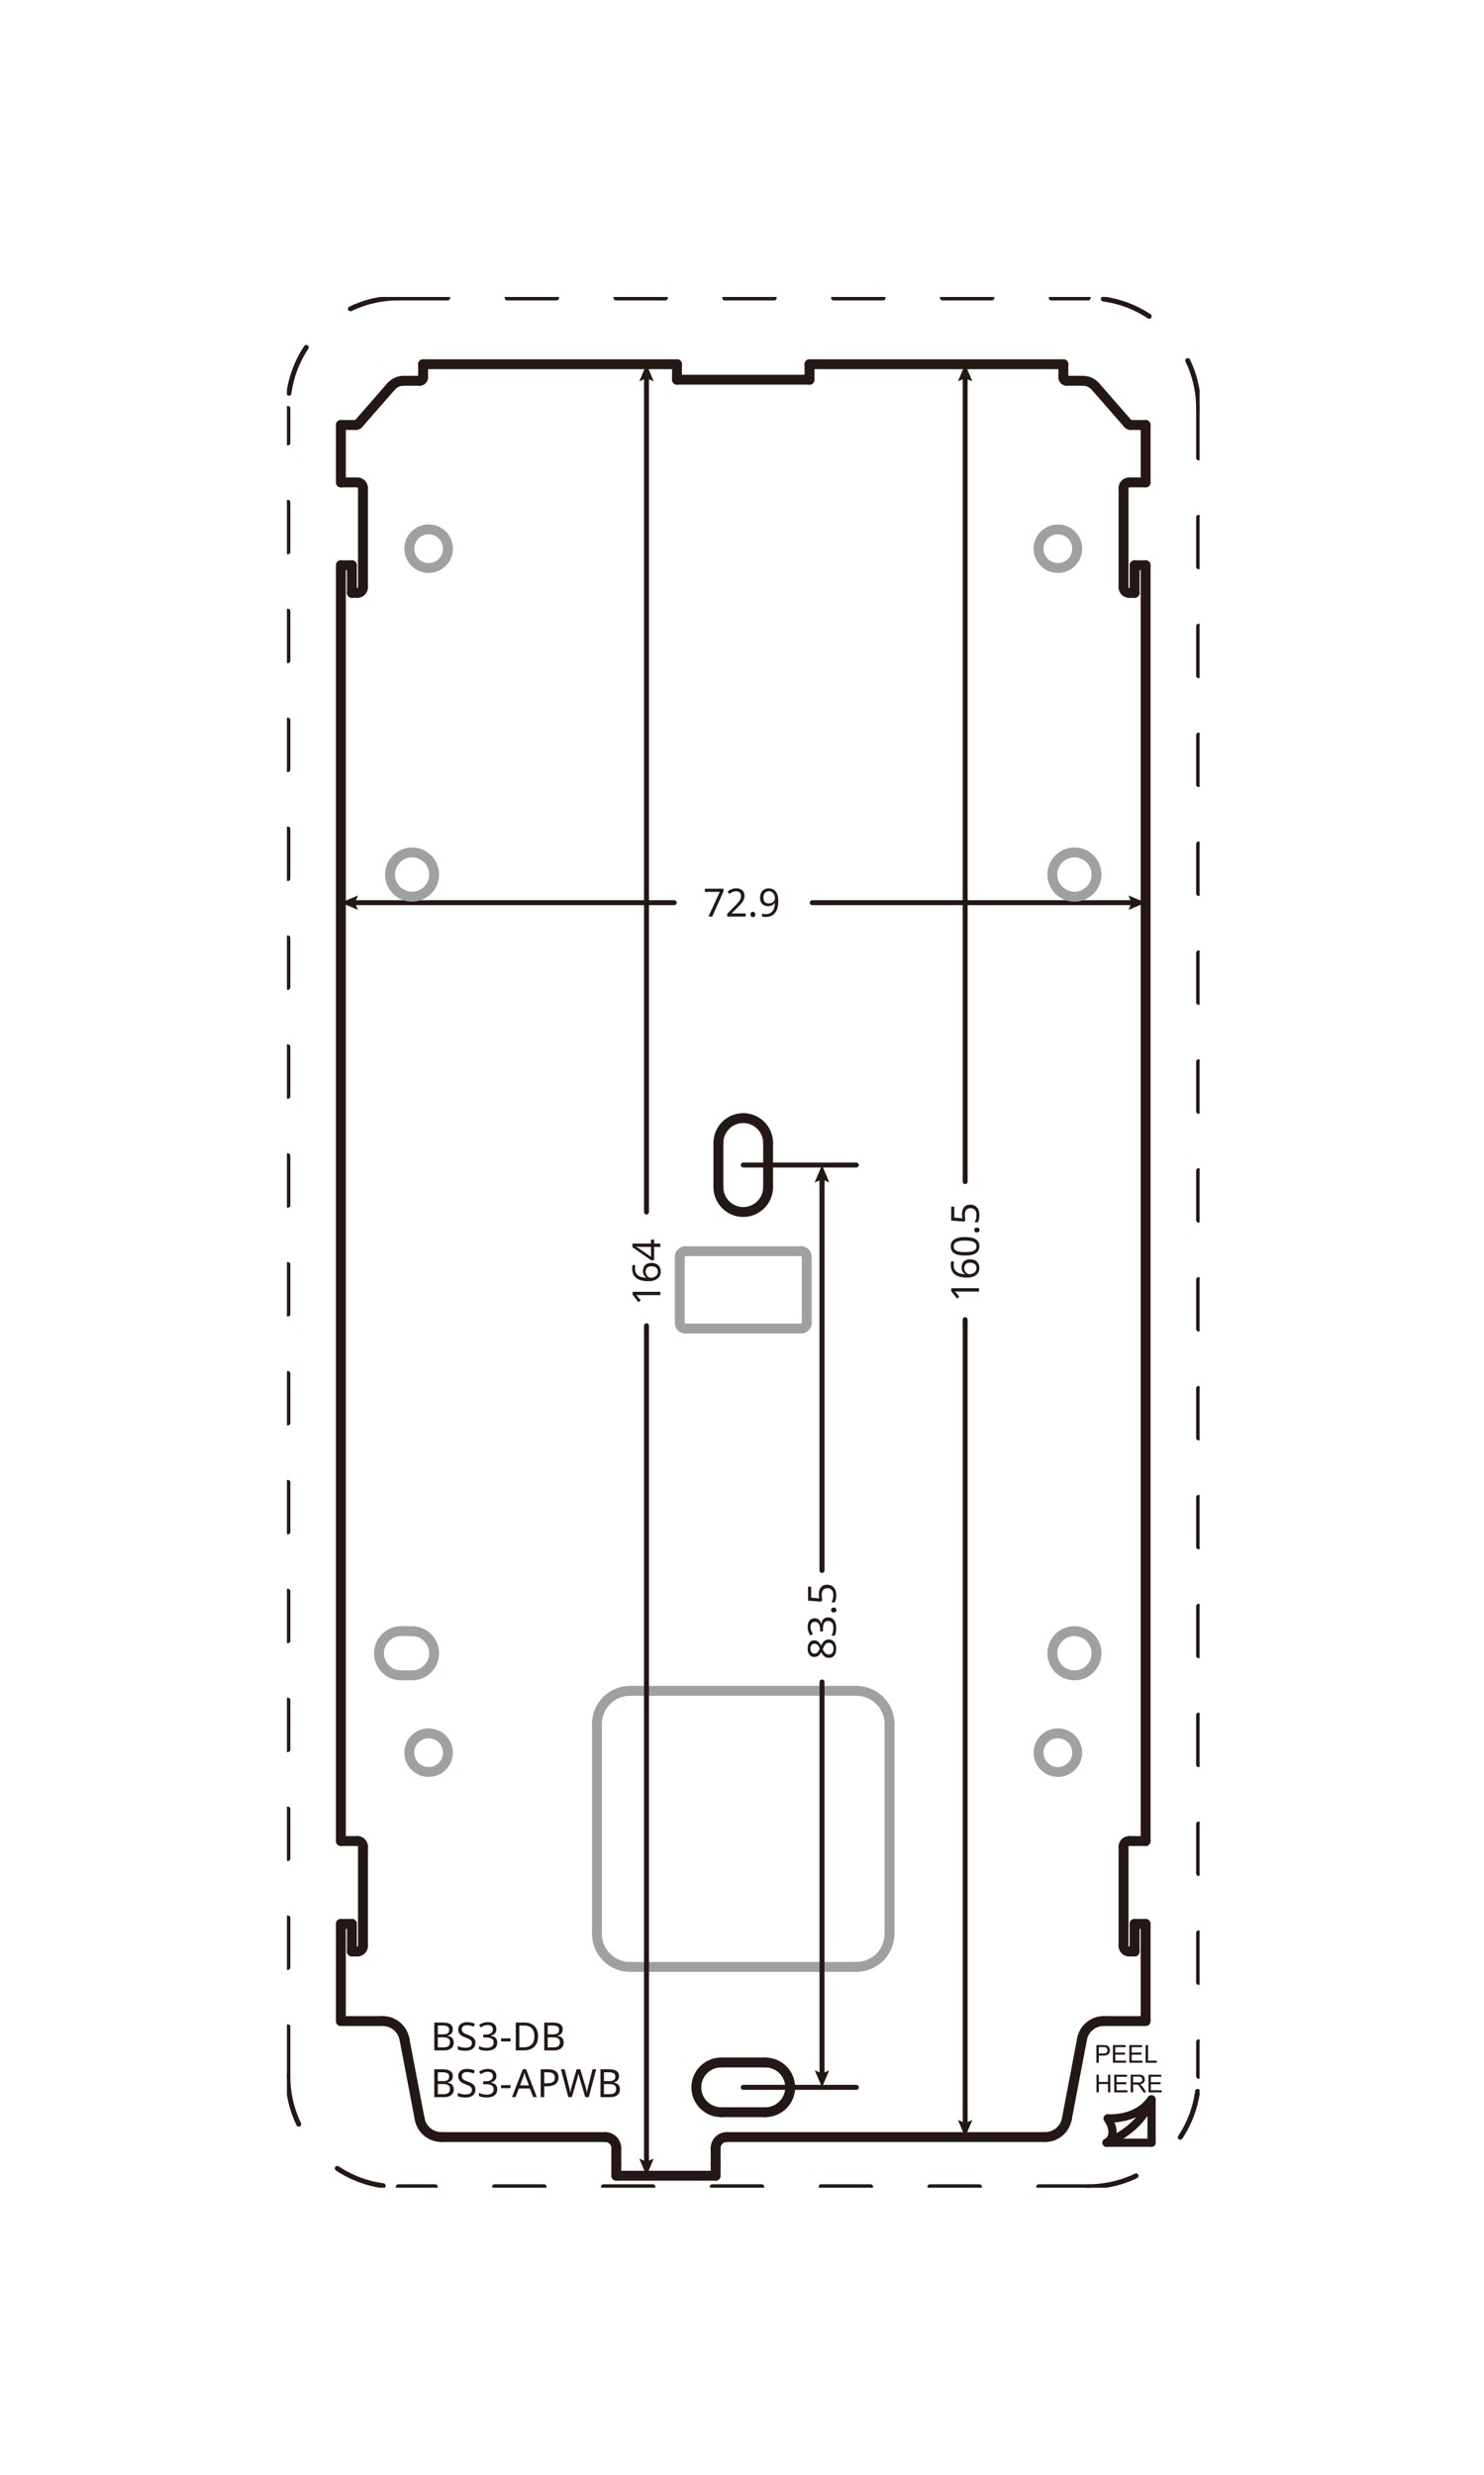 <svg width="150" height="250" viewBox="0 0 150 250" fill="none" xmlns="http://www.w3.org/2000/svg">
<rect width="150" height="250" fill="white"/>
<g clip-path="url(#clip0_72_104)">
<path d="M43.899 204.314H44.702C45.08 204.314 45.352 204.369 45.517 204.483C45.682 204.593 45.769 204.77 45.769 205.01C45.769 205.176 45.722 205.313 45.631 205.424C45.541 205.534 45.407 205.601 45.234 205.636V205.656C45.45 205.691 45.608 205.77 45.71 205.88C45.812 205.99 45.863 206.144 45.863 206.329C45.863 206.581 45.777 206.778 45.608 206.916C45.438 207.053 45.198 207.128 44.887 207.128H43.899V204.318V204.314ZM44.253 205.506H44.773C44.993 205.506 45.155 205.471 45.253 205.4C45.352 205.329 45.403 205.211 45.403 205.046C45.403 204.892 45.348 204.782 45.237 204.715C45.127 204.648 44.954 204.613 44.718 204.613H44.253V205.506ZM44.253 205.805V206.825H44.82C45.045 206.825 45.214 206.782 45.32 206.695C45.426 206.608 45.486 206.475 45.486 206.297C45.486 206.12 45.426 206.006 45.312 205.924C45.198 205.845 45.025 205.805 44.793 205.805H44.253Z" fill="#231815"/>
<path d="M48.052 206.372C48.052 206.617 47.965 206.809 47.788 206.951C47.611 207.093 47.367 207.164 47.048 207.164C46.714 207.164 46.458 207.12 46.277 207.03V206.691C46.395 206.743 46.525 206.782 46.666 206.813C46.808 206.845 46.942 206.857 47.064 206.857C47.273 206.857 47.434 206.817 47.54 206.735C47.647 206.652 47.702 206.542 47.702 206.404C47.702 206.31 47.682 206.235 47.643 206.172C47.603 206.109 47.54 206.054 47.45 206.002C47.359 205.951 47.221 205.888 47.04 205.825C46.781 205.731 46.596 205.617 46.481 205.491C46.371 205.361 46.316 205.196 46.316 204.991C46.316 204.77 46.399 204.597 46.564 204.467C46.729 204.337 46.946 204.274 47.214 204.274C47.481 204.274 47.753 204.326 47.989 204.432L47.879 204.735C47.639 204.637 47.414 204.585 47.206 204.585C47.04 204.585 46.91 204.621 46.816 204.692C46.721 204.763 46.674 204.865 46.674 204.995C46.674 205.085 46.694 205.164 46.729 205.223C46.765 205.282 46.824 205.337 46.907 205.388C46.989 205.44 47.115 205.495 47.288 205.558C47.497 205.636 47.654 205.707 47.757 205.782C47.859 205.853 47.934 205.936 47.985 206.03C48.032 206.124 48.06 206.235 48.06 206.369L48.052 206.372Z" fill="#231815"/>
<path d="M50.178 204.971C50.178 205.152 50.127 205.298 50.028 205.412C49.93 205.526 49.784 205.605 49.595 205.644V205.66C49.819 205.688 49.989 205.758 50.099 205.877C50.209 205.995 50.264 206.14 50.264 206.325C50.264 206.593 50.17 206.802 49.985 206.943C49.8 207.089 49.532 207.16 49.186 207.16C49.036 207.16 48.898 207.148 48.776 207.128C48.654 207.109 48.532 207.065 48.414 207.01V206.687C48.532 206.746 48.662 206.794 48.796 206.825C48.93 206.857 49.064 206.872 49.19 206.872C49.662 206.872 49.902 206.687 49.902 206.317C49.902 205.987 49.638 205.821 49.115 205.821H48.843V205.526H49.119C49.339 205.526 49.512 205.479 49.635 205.384C49.76 205.29 49.819 205.16 49.819 204.995C49.819 204.861 49.776 204.755 49.686 204.68C49.595 204.605 49.469 204.566 49.312 204.566C49.186 204.566 49.072 204.581 48.965 204.617C48.859 204.652 48.737 204.711 48.599 204.802L48.426 204.566C48.54 204.475 48.674 204.404 48.824 204.353C48.973 204.302 49.135 204.274 49.304 204.274C49.579 204.274 49.792 204.337 49.945 204.463C50.099 204.589 50.174 204.759 50.174 204.975L50.178 204.971Z" fill="#231815"/>
<path d="M50.646 206.219V205.912H51.599V206.219H50.646Z" fill="#231815"/>
<path d="M54.386 205.691C54.386 206.156 54.26 206.51 54.008 206.754C53.756 206.998 53.394 207.124 52.917 207.124H52.134V204.314H53C53.437 204.314 53.776 204.432 54.02 204.676C54.264 204.916 54.386 205.255 54.386 205.691ZM54.016 205.703C54.016 205.345 53.929 205.073 53.752 204.892C53.575 204.707 53.311 204.617 52.953 204.617H52.492V206.821H52.874C53.634 206.821 54.016 206.447 54.016 205.703Z" fill="#231815"/>
<path d="M55.011 204.314H55.815C56.192 204.314 56.464 204.369 56.629 204.483C56.795 204.593 56.881 204.77 56.881 205.011C56.881 205.176 56.834 205.314 56.743 205.424C56.653 205.534 56.519 205.601 56.346 205.636V205.656C56.562 205.691 56.72 205.77 56.822 205.88C56.925 205.991 56.976 206.144 56.976 206.329C56.976 206.581 56.889 206.778 56.72 206.916C56.551 207.053 56.31 207.128 55.999 207.128H55.011V204.318V204.314ZM55.362 205.506H55.881C56.102 205.506 56.263 205.471 56.362 205.4C56.46 205.329 56.511 205.211 56.511 205.046C56.511 204.892 56.456 204.782 56.346 204.715C56.236 204.648 56.062 204.613 55.826 204.613H55.362V205.506ZM55.362 205.806V206.825H55.929C56.153 206.825 56.322 206.782 56.429 206.695C56.535 206.609 56.594 206.475 56.594 206.298C56.594 206.121 56.535 206.006 56.421 205.924C56.306 205.845 56.133 205.806 55.901 205.806H55.362Z" fill="#231815"/>
<path d="M43.899 209.037H44.702C45.08 209.037 45.352 209.093 45.517 209.207C45.682 209.317 45.769 209.494 45.769 209.734C45.769 209.899 45.722 210.037 45.631 210.147C45.541 210.258 45.407 210.325 45.234 210.36V210.38C45.45 210.415 45.608 210.494 45.71 210.604C45.812 210.714 45.863 210.868 45.863 211.053C45.863 211.305 45.777 211.502 45.608 211.639C45.438 211.777 45.198 211.852 44.887 211.852H43.899V209.041V209.037ZM44.253 210.23H44.773C44.993 210.23 45.155 210.195 45.253 210.124C45.352 210.053 45.403 209.935 45.403 209.77C45.403 209.616 45.348 209.506 45.237 209.439C45.127 209.372 44.954 209.337 44.718 209.337H44.253V210.23ZM44.253 210.529V211.549H44.82C45.045 211.549 45.214 211.506 45.32 211.419C45.426 211.332 45.486 211.198 45.486 211.021C45.486 210.844 45.426 210.73 45.312 210.647C45.198 210.569 45.025 210.529 44.793 210.529H44.253Z" fill="#231815"/>
<path d="M48.052 211.096C48.052 211.34 47.965 211.533 47.788 211.675C47.611 211.816 47.367 211.887 47.048 211.887C46.714 211.887 46.458 211.844 46.277 211.753V211.415C46.395 211.466 46.525 211.506 46.666 211.537C46.808 211.568 46.942 211.58 47.064 211.58C47.273 211.58 47.434 211.541 47.54 211.458C47.647 211.376 47.702 211.265 47.702 211.128C47.702 211.033 47.682 210.958 47.643 210.895C47.603 210.832 47.54 210.777 47.45 210.726C47.359 210.675 47.221 210.612 47.04 210.549C46.781 210.455 46.596 210.34 46.481 210.214C46.371 210.084 46.316 209.919 46.316 209.714C46.316 209.494 46.399 209.321 46.564 209.191C46.729 209.061 46.946 208.998 47.214 208.998C47.481 208.998 47.753 209.049 47.989 209.155L47.879 209.459C47.639 209.36 47.414 209.309 47.206 209.309C47.04 209.309 46.91 209.344 46.816 209.415C46.721 209.486 46.674 209.588 46.674 209.718C46.674 209.809 46.694 209.888 46.729 209.947C46.765 210.006 46.824 210.061 46.907 210.112C46.989 210.163 47.115 210.218 47.288 210.281C47.497 210.36 47.654 210.431 47.757 210.506C47.859 210.577 47.934 210.659 47.985 210.754C48.032 210.848 48.06 210.958 48.06 211.092L48.052 211.096Z" fill="#231815"/>
<path d="M50.178 209.695C50.178 209.876 50.127 210.021 50.028 210.136C49.93 210.25 49.784 210.329 49.595 210.368V210.384C49.819 210.411 49.989 210.482 50.099 210.6C50.209 210.718 50.264 210.864 50.264 211.049C50.264 211.317 50.17 211.525 49.985 211.667C49.8 211.813 49.532 211.883 49.186 211.883C49.036 211.883 48.898 211.872 48.776 211.852C48.654 211.832 48.532 211.789 48.414 211.734V211.411C48.532 211.47 48.662 211.517 48.796 211.549C48.93 211.58 49.064 211.596 49.19 211.596C49.662 211.596 49.902 211.411 49.902 211.041C49.902 210.71 49.638 210.545 49.115 210.545H48.843V210.25H49.119C49.339 210.25 49.512 210.203 49.635 210.108C49.76 210.014 49.819 209.884 49.819 209.718C49.819 209.585 49.776 209.478 49.686 209.403C49.595 209.329 49.469 209.289 49.312 209.289C49.186 209.289 49.072 209.305 48.965 209.341C48.859 209.376 48.737 209.435 48.599 209.526L48.426 209.289C48.54 209.199 48.674 209.128 48.824 209.077C48.973 209.026 49.135 208.998 49.304 208.998C49.579 208.998 49.792 209.061 49.945 209.187C50.099 209.313 50.174 209.482 50.174 209.699L50.178 209.695Z" fill="#231815"/>
<path d="M50.646 210.943V210.636H51.599V210.943H50.646Z" fill="#231815"/>
<path d="M53.898 211.844L53.559 210.974H52.445L52.11 211.844H51.752L52.85 209.022H53.169L54.264 211.844H53.898ZM53.457 210.663L53.142 209.813L53.008 209.392C52.968 209.545 52.929 209.687 52.886 209.813L52.567 210.663H53.457Z" fill="#231815"/>
<path d="M56.452 209.864C56.452 210.151 56.354 210.372 56.157 210.525C55.96 210.679 55.685 210.754 55.33 210.754H55.008V211.848H54.653V209.037H55.397C56.102 209.037 56.452 209.313 56.452 209.864ZM55.008 210.447H55.291C55.571 210.447 55.771 210.403 55.897 210.313C56.023 210.222 56.086 210.077 56.086 209.876C56.086 209.695 56.027 209.561 55.913 209.47C55.799 209.38 55.614 209.337 55.366 209.337H55.008V210.447Z" fill="#231815"/>
<path d="M59.515 211.844H59.157L58.609 210.002C58.527 209.726 58.479 209.541 58.468 209.447C58.448 209.592 58.401 209.781 58.334 210.014L57.802 211.844H57.444L56.7 209.033H57.07L57.507 210.75C57.566 210.974 57.609 211.198 57.641 211.419C57.669 211.21 57.72 210.978 57.791 210.73L58.286 209.033H58.653L59.168 210.742C59.235 210.962 59.286 211.191 59.322 211.419C59.342 211.242 59.389 211.017 59.46 210.746L59.893 209.033H60.263L59.515 211.844Z" fill="#231815"/>
<path d="M60.696 209.037H61.499C61.877 209.037 62.148 209.093 62.313 209.207C62.479 209.317 62.565 209.494 62.565 209.734C62.565 209.899 62.518 210.037 62.428 210.147C62.337 210.258 62.203 210.325 62.03 210.36V210.38C62.246 210.415 62.404 210.494 62.506 210.604C62.609 210.714 62.66 210.868 62.66 211.053C62.66 211.305 62.573 211.502 62.404 211.639C62.235 211.777 61.995 211.852 61.684 211.852H60.696V209.041V209.037ZM61.05 210.23H61.569C61.79 210.23 61.951 210.195 62.05 210.124C62.148 210.053 62.199 209.935 62.199 209.77C62.199 209.616 62.144 209.506 62.034 209.439C61.924 209.372 61.751 209.337 61.514 209.337H61.05V210.23ZM61.05 210.529V211.549H61.617C61.841 211.549 62.01 211.506 62.117 211.419C62.223 211.332 62.282 211.198 62.282 211.021C62.282 210.844 62.223 210.73 62.109 210.647C61.995 210.569 61.821 210.529 61.589 210.529H61.05Z" fill="#231815"/>
<path d="M109.994 220.902H40.258" stroke="#231815" stroke-width="0.5" stroke-linecap="round" stroke-linejoin="round" stroke-dasharray="5 6 5 6"/>
<path d="M29.098 209.746V41.258" stroke="#231815" stroke-width="0.5" stroke-linecap="round" stroke-linejoin="round" stroke-dasharray="5 6 5 6"/>
<path d="M121.154 41.258V209.746" stroke="#231815" stroke-width="0.5" stroke-linecap="round" stroke-linejoin="round" stroke-dasharray="5 6 5 6"/>
<path d="M40.258 30.098H109.994" stroke="#231815" stroke-width="0.5" stroke-linecap="round" stroke-linejoin="round" stroke-dasharray="5 6 5 6"/>
<path d="M29.098 209.746C29.098 215.91 34.094 220.906 40.258 220.906" stroke="#231815" stroke-width="0.5" stroke-linecap="round" stroke-linejoin="round" stroke-dasharray="5 6 5 6"/>
<path d="M40.258 30.098C34.094 30.098 29.098 35.094 29.098 41.258" stroke="#231815" stroke-width="0.5" stroke-linecap="round" stroke-linejoin="round" stroke-dasharray="5 6 5 6"/>
<path d="M109.995 220.902C116.159 220.902 121.154 215.906 121.154 209.742" stroke="#231815" stroke-width="0.5" stroke-linecap="round" stroke-linejoin="round" stroke-dasharray="5 6 5 6"/>
<path d="M121.154 41.258C121.154 35.094 116.159 30.098 109.995 30.098" stroke="#231815" stroke-width="0.5" stroke-linecap="round" stroke-linejoin="round" stroke-dasharray="5 6 5 6"/>
<path d="M116.399 212.068V216.454" stroke="#231815" stroke-width="0.83" stroke-linecap="round" stroke-linejoin="round"/>
<path d="M116.399 216.454H111.845" stroke="#231815" stroke-width="0.83" stroke-linecap="round" stroke-linejoin="round"/>
<path d="M116.367 212.068C116.194 212.34 115.675 213.056 114.541 213.545C113.435 214.021 112.388 214.005 111.99 213.981" stroke="#231815" stroke-width="0.83" stroke-linecap="round" stroke-linejoin="round"/>
<path d="M111.951 214.009C112.47 214.714 112.596 215.536 112.282 216.052C112.215 216.162 112.085 216.324 111.845 216.45" stroke="#231815" stroke-width="0.83" stroke-linecap="round" stroke-linejoin="round"/>
<path d="M116.387 212.096C116.151 212.73 115.627 213.824 114.411 214.883C113.502 215.678 112.537 216.166 111.86 216.449" stroke="#231815" stroke-width="0.83" stroke-linecap="round" stroke-linejoin="round"/>
<path d="M110.825 208.376V206.593H111.498C111.616 206.593 111.707 206.597 111.77 206.609C111.856 206.624 111.931 206.652 111.99 206.691C112.049 206.731 112.097 206.79 112.132 206.865C112.167 206.939 112.187 207.018 112.187 207.109C112.187 207.258 112.14 207.388 112.041 207.494C111.943 207.601 111.77 207.652 111.518 207.652H111.061V208.376H110.825ZM111.061 207.439H111.522C111.675 207.439 111.782 207.412 111.849 207.353C111.912 207.294 111.943 207.215 111.943 207.113C111.943 207.038 111.923 206.975 111.888 206.92C111.849 206.865 111.801 206.833 111.738 206.813C111.699 206.802 111.624 206.798 111.518 206.798H111.061V207.435V207.439Z" fill="#231815"/>
<path d="M112.49 208.376V206.593H113.781V206.802H112.726V207.349H113.714V207.557H112.726V208.164H113.821V208.372H112.49V208.376Z" fill="#231815"/>
<path d="M114.151 208.376V206.593H115.442V206.802H114.388V207.349H115.376V207.557H114.388V208.164H115.482V208.372H114.151V208.376Z" fill="#231815"/>
<path d="M115.801 208.376V206.593H116.037V208.167H116.915V208.376H115.801Z" fill="#231815"/>
<path d="M110.833 211.368V209.585H111.069V210.317H111.994V209.585H112.23V211.368H111.994V210.525H111.069V211.368H110.833Z" fill="#231815"/>
<path d="M112.628 211.368V209.585H113.919V209.793H112.864V210.34H113.852V210.549H112.864V211.155H113.958V211.364H112.628V211.368Z" fill="#231815"/>
<path d="M114.289 211.368V209.585H115.08C115.238 209.585 115.36 209.6 115.442 209.632C115.525 209.663 115.592 209.718 115.639 209.801C115.69 209.884 115.714 209.97 115.714 210.069C115.714 210.195 115.675 210.301 115.592 210.388C115.509 210.474 115.383 210.529 115.214 210.553C115.277 210.584 115.324 210.612 115.356 210.643C115.423 210.706 115.49 210.785 115.553 210.88L115.864 211.364H115.568L115.332 210.994C115.265 210.887 115.206 210.805 115.163 210.75C115.12 210.691 115.08 210.651 115.045 210.632C115.009 210.608 114.974 210.592 114.939 210.584C114.911 210.577 114.868 210.577 114.809 210.577H114.533V211.368H114.297H114.289ZM114.525 210.368H115.033C115.139 210.368 115.226 210.356 115.285 210.336C115.344 210.313 115.391 210.277 115.423 210.23C115.454 210.179 115.47 210.128 115.47 210.069C115.47 209.986 115.438 209.915 115.379 209.86C115.316 209.805 115.222 209.777 115.088 209.777H114.525V210.368Z" fill="#231815"/>
<path d="M116.088 211.368V209.585H117.379V209.793H116.324V210.34H117.312V210.549H116.324V211.155H117.418V211.364H116.088V211.368Z" fill="#231815"/>
<path d="M66.75 130.495V130.834H64.785C64.612 130.834 64.451 130.83 64.301 130.818C64.341 130.853 64.376 130.893 64.407 130.932C64.518 131.062 64.636 131.208 64.762 131.361L64.529 131.542L63.939 130.783V130.495H66.75Z" fill="#231815"/>
<path d="M65.549 129.425C64.451 129.425 63.9 128.995 63.9 128.137C63.9 127.988 63.912 127.874 63.935 127.791H64.23C64.199 127.889 64.183 128.004 64.183 128.129C64.183 128.429 64.274 128.657 64.455 128.814C64.636 128.972 64.923 129.058 65.321 129.078V129.055C65.1 128.913 64.99 128.692 64.99 128.389C64.99 128.137 65.069 127.937 65.222 127.791C65.376 127.645 65.585 127.574 65.844 127.574C66.136 127.574 66.364 127.653 66.533 127.815C66.703 127.976 66.785 128.192 66.785 128.468C66.785 128.661 66.738 128.83 66.639 128.972C66.541 129.118 66.399 129.228 66.21 129.306C66.022 129.385 65.801 129.425 65.545 129.425H65.549ZM66.498 128.472C66.498 128.295 66.443 128.157 66.329 128.063C66.214 127.968 66.053 127.917 65.844 127.917C65.655 127.917 65.514 127.964 65.411 128.059C65.313 128.153 65.262 128.287 65.262 128.464C65.262 128.574 65.285 128.677 65.333 128.771C65.38 128.866 65.443 128.936 65.525 128.995C65.608 129.051 65.691 129.078 65.777 129.078C65.907 129.078 66.025 129.051 66.14 128.999C66.25 128.948 66.34 128.877 66.403 128.787C66.466 128.696 66.498 128.594 66.498 128.476V128.472Z" fill="#231815"/>
<path d="M66.112 125.217V125.626H66.749V125.961H66.112V127.307H65.817L63.923 125.984V125.626H65.801V125.217H66.112ZM65.801 125.961H64.915C64.738 125.961 64.533 125.953 64.293 125.941V125.957C64.325 125.972 64.376 125.996 64.443 126.031C64.51 126.067 64.561 126.098 64.6 126.126L65.801 126.968V125.961Z" fill="#231815"/>
<path d="M43.324 57.381C44.403 57.381 45.277 56.507 45.277 55.429C45.277 54.351 44.403 53.476 43.324 53.476C42.246 53.476 41.372 54.351 41.372 55.429C41.372 56.507 42.246 57.381 43.324 57.381Z" stroke="#9FA0A0" stroke-linecap="round" stroke-linejoin="round"/>
<path d="M72.894 213.371H77.358" stroke="#231815" stroke-linecap="round" stroke-linejoin="round"/>
<path d="M77.358 208.349H72.894" stroke="#231815" stroke-linecap="round" stroke-linejoin="round"/>
<path d="M72.894 208.349C71.509 208.349 70.383 209.474 70.383 210.86C70.383 212.246 71.509 213.371 72.894 213.371" stroke="#231815" stroke-linecap="round" stroke-linejoin="round"/>
<path d="M77.358 213.371C78.744 213.371 79.87 212.246 79.87 210.86C79.87 209.474 78.744 208.349 77.358 208.349" stroke="#231815" stroke-linecap="round" stroke-linejoin="round"/>
<path d="M72.615 115.458V119.922" stroke="#231815" stroke-linecap="round" stroke-linejoin="round"/>
<path d="M77.638 119.922V115.458" stroke="#231815" stroke-linecap="round" stroke-linejoin="round"/>
<path d="M72.615 119.922C72.615 121.308 73.741 122.434 75.126 122.434C76.512 122.434 77.638 121.308 77.638 119.922" stroke="#231815" stroke-linecap="round" stroke-linejoin="round"/>
<path d="M77.638 115.458C77.638 114.073 76.512 112.947 75.126 112.947C73.741 112.947 72.615 114.073 72.615 115.458" stroke="#231815" stroke-linecap="round" stroke-linejoin="round"/>
<path d="M106.928 57.381C108.006 57.381 108.881 56.507 108.881 55.429C108.881 54.351 108.006 53.476 106.928 53.476C105.85 53.476 104.976 54.351 104.976 55.429C104.976 56.507 105.85 57.381 106.928 57.381Z" stroke="#9FA0A0" stroke-linecap="round" stroke-linejoin="round"/>
<path d="M63.687 198.697H86.561" stroke="#9FA0A0" stroke-linecap="round" stroke-linejoin="round"/>
<path d="M86.561 170.804H63.687" stroke="#9FA0A0" stroke-linecap="round" stroke-linejoin="round"/>
<path d="M60.341 174.149V195.351" stroke="#9FA0A0" stroke-linecap="round" stroke-linejoin="round"/>
<path d="M89.911 195.351V174.149" stroke="#9FA0A0" stroke-linecap="round" stroke-linejoin="round"/>
<path d="M60.341 195.351C60.341 197.201 61.841 198.697 63.687 198.697" stroke="#9FA0A0" stroke-linecap="round" stroke-linejoin="round"/>
<path d="M63.687 170.804C61.837 170.804 60.341 172.303 60.341 174.149" stroke="#9FA0A0" stroke-linecap="round" stroke-linejoin="round"/>
<path d="M86.561 198.697C88.412 198.697 89.907 197.197 89.907 195.351" stroke="#9FA0A0" stroke-linecap="round" stroke-linejoin="round"/>
<path d="M89.911 174.149C89.911 172.299 88.412 170.804 86.565 170.804" stroke="#9FA0A0" stroke-linecap="round" stroke-linejoin="round"/>
<path d="M68.71 126.953V133.648" stroke="#9FA0A0" stroke-linecap="round" stroke-linejoin="round"/>
<path d="M69.269 134.203H80.984" stroke="#9FA0A0" stroke-linecap="round" stroke-linejoin="round"/>
<path d="M80.984 126.394H69.269" stroke="#9FA0A0" stroke-linecap="round" stroke-linejoin="round"/>
<path d="M81.543 133.648V126.953" stroke="#9FA0A0" stroke-linecap="round" stroke-linejoin="round"/>
<path d="M68.71 133.648C68.71 133.955 68.958 134.207 69.269 134.207" stroke="#9FA0A0" stroke-linecap="round" stroke-linejoin="round"/>
<path d="M69.269 126.394C68.962 126.394 68.71 126.642 68.71 126.953" stroke="#9FA0A0" stroke-linecap="round" stroke-linejoin="round"/>
<path d="M80.984 134.203C81.291 134.203 81.543 133.955 81.543 133.644" stroke="#9FA0A0" stroke-linecap="round" stroke-linejoin="round"/>
<path d="M81.543 126.953C81.543 126.645 81.294 126.394 80.984 126.394" stroke="#9FA0A0" stroke-linecap="round" stroke-linejoin="round"/>
<path d="M72.335 219.788H62.294" stroke="#231815" stroke-linecap="round" stroke-linejoin="round"/>
<path d="M62.294 219.788V218.674" stroke="#231815" stroke-linecap="round" stroke-linejoin="round"/>
<path d="M72.335 219.788V218.674" stroke="#231815" stroke-linecap="round" stroke-linejoin="round"/>
<path d="M105.637 215.883H73.453" stroke="#231815" stroke-linecap="round" stroke-linejoin="round"/>
<path d="M61.18 215.883H44.616" stroke="#231815" stroke-linecap="round" stroke-linejoin="round"/>
<path d="M39.534 39.038L36.227 42.817" stroke="#231815" stroke-linecap="round" stroke-linejoin="round"/>
<path d="M115.797 204.164H111.561" stroke="#231815" stroke-linecap="round" stroke-linejoin="round"/>
<path d="M38.687 204.164H34.456" stroke="#231815" stroke-linecap="round" stroke-linejoin="round"/>
<path d="M35.57 197.138H36.129" stroke="#231815" stroke-linecap="round" stroke-linejoin="round"/>
<path d="M114.124 197.138H114.683" stroke="#231815" stroke-linecap="round" stroke-linejoin="round"/>
<path d="M115.797 194.347H114.683" stroke="#231815" stroke-linecap="round" stroke-linejoin="round"/>
<path d="M35.57 194.347H34.456" stroke="#231815" stroke-linecap="round" stroke-linejoin="round"/>
<path d="M115.797 185.978H114.124" stroke="#231815" stroke-linecap="round" stroke-linejoin="round"/>
<path d="M34.456 185.978H36.129" stroke="#231815" stroke-linecap="round" stroke-linejoin="round"/>
<path d="M42.423 214.068L40.88 205.979" stroke="#231815" stroke-linecap="round" stroke-linejoin="round"/>
<path d="M34.456 204.164V194.347" stroke="#231815" stroke-linecap="round" stroke-linejoin="round"/>
<path d="M34.456 185.978V57.102" stroke="#231815" stroke-linecap="round" stroke-linejoin="round"/>
<path d="M34.456 48.733V42.931" stroke="#231815" stroke-linecap="round" stroke-linejoin="round"/>
<path d="M35.57 197.138V194.347" stroke="#231815" stroke-linecap="round" stroke-linejoin="round"/>
<path d="M35.57 59.893V57.102" stroke="#231815" stroke-linecap="round" stroke-linejoin="round"/>
<path d="M36.688 49.292V59.334" stroke="#231815" stroke-linecap="round" stroke-linejoin="round"/>
<path d="M36.688 186.537V196.579" stroke="#231815" stroke-linecap="round" stroke-linejoin="round"/>
<path d="M42.766 36.794V37.908" stroke="#231815" stroke-linecap="round" stroke-linejoin="round"/>
<path d="M42.766 38.133V37.932" stroke="#231815" stroke-linecap="round" stroke-linejoin="round"/>
<path d="M62.294 218.674V216.997" stroke="#231815" stroke-linecap="round" stroke-linejoin="round"/>
<path d="M68.43 38.357V36.794" stroke="#231815" stroke-linecap="round" stroke-linejoin="round"/>
<path d="M72.335 216.997V218.674" stroke="#231815" stroke-linecap="round" stroke-linejoin="round"/>
<path d="M81.822 38.357V36.794" stroke="#231815" stroke-linecap="round" stroke-linejoin="round"/>
<path d="M107.483 38.133V37.932" stroke="#231815" stroke-linecap="round" stroke-linejoin="round"/>
<path d="M107.483 37.908V36.794" stroke="#231815" stroke-linecap="round" stroke-linejoin="round"/>
<path d="M113.565 196.579V186.537" stroke="#231815" stroke-linecap="round" stroke-linejoin="round"/>
<path d="M113.565 59.334V49.292" stroke="#231815" stroke-linecap="round" stroke-linejoin="round"/>
<path d="M114.683 197.138V194.347" stroke="#231815" stroke-linecap="round" stroke-linejoin="round"/>
<path d="M115.797 42.931V48.733" stroke="#231815" stroke-linecap="round" stroke-linejoin="round"/>
<path d="M115.797 204.164V194.347" stroke="#231815" stroke-linecap="round" stroke-linejoin="round"/>
<path d="M115.797 185.978V57.102" stroke="#231815" stroke-linecap="round" stroke-linejoin="round"/>
<path d="M109.373 205.979L107.83 214.068" stroke="#231815" stroke-linecap="round" stroke-linejoin="round"/>
<path d="M35.57 59.893H36.129" stroke="#231815" stroke-linecap="round" stroke-linejoin="round"/>
<path d="M114.124 59.893H114.683" stroke="#231815" stroke-linecap="round" stroke-linejoin="round"/>
<path d="M115.797 57.102H114.683" stroke="#231815" stroke-linecap="round" stroke-linejoin="round"/>
<path d="M35.57 57.102H34.456" stroke="#231815" stroke-linecap="round" stroke-linejoin="round"/>
<path d="M34.456 48.733H36.129" stroke="#231815" stroke-linecap="round" stroke-linejoin="round"/>
<path d="M114.124 48.733H115.797" stroke="#231815" stroke-linecap="round" stroke-linejoin="round"/>
<path d="M115.797 42.931H114.277" stroke="#231815" stroke-linecap="round" stroke-linejoin="round"/>
<path d="M34.456 42.931H35.975" stroke="#231815" stroke-linecap="round" stroke-linejoin="round"/>
<path d="M114.025 42.817L110.719 39.038" stroke="#231815" stroke-linecap="round" stroke-linejoin="round"/>
<path d="M109.459 38.467H107.818" stroke="#231815" stroke-linecap="round" stroke-linejoin="round"/>
<path d="M42.431 38.467H40.793" stroke="#231815" stroke-linecap="round" stroke-linejoin="round"/>
<path d="M68.43 38.357H81.822" stroke="#231815" stroke-linecap="round" stroke-linejoin="round"/>
<path d="M42.766 36.794H68.431" stroke="#231815" stroke-linecap="round" stroke-linejoin="round"/>
<path d="M81.822 36.794H107.483" stroke="#231815" stroke-linecap="round" stroke-linejoin="round"/>
<path d="M42.423 214.068C42.624 215.119 43.545 215.883 44.615 215.883" stroke="#231815" stroke-linecap="round" stroke-linejoin="round"/>
<path d="M40.88 205.979C40.679 204.928 39.758 204.164 38.687 204.164" stroke="#231815" stroke-linecap="round" stroke-linejoin="round"/>
<path d="M73.453 215.883C72.835 215.883 72.339 216.383 72.339 216.997" stroke="#231815" stroke-linecap="round" stroke-linejoin="round"/>
<path d="M62.294 216.997C62.294 216.379 61.794 215.883 61.18 215.883" stroke="#231815" stroke-linecap="round" stroke-linejoin="round"/>
<path d="M36.688 186.537C36.688 186.23 36.44 185.978 36.129 185.978" stroke="#231815" stroke-linecap="round" stroke-linejoin="round"/>
<path d="M36.129 197.138C36.436 197.138 36.688 196.89 36.688 196.579" stroke="#231815" stroke-linecap="round" stroke-linejoin="round"/>
<path d="M40.793 38.467C40.309 38.467 39.852 38.676 39.534 39.038" stroke="#231815" stroke-linecap="round" stroke-linejoin="round"/>
<path d="M36.129 59.893C36.436 59.893 36.688 59.645 36.688 59.334" stroke="#231815" stroke-linecap="round" stroke-linejoin="round"/>
<path d="M36.688 49.292C36.688 48.985 36.44 48.733 36.129 48.733" stroke="#231815" stroke-linecap="round" stroke-linejoin="round"/>
<path d="M35.975 42.931C36.074 42.931 36.164 42.888 36.227 42.817" stroke="#231815" stroke-linecap="round" stroke-linejoin="round"/>
<path d="M42.431 38.467C42.616 38.467 42.766 38.318 42.766 38.133" stroke="#231815" stroke-linecap="round" stroke-linejoin="round"/>
<path d="M105.637 215.883C106.708 215.883 107.629 215.123 107.83 214.068" stroke="#231815" stroke-linecap="round" stroke-linejoin="round"/>
<path d="M111.561 204.164C110.491 204.164 109.569 204.924 109.369 205.979" stroke="#231815" stroke-linecap="round" stroke-linejoin="round"/>
<path d="M114.124 185.978C113.817 185.978 113.565 186.226 113.565 186.537" stroke="#231815" stroke-linecap="round" stroke-linejoin="round"/>
<path d="M113.565 196.579C113.565 196.886 113.813 197.138 114.124 197.138" stroke="#231815" stroke-linecap="round" stroke-linejoin="round"/>
<path d="M110.719 39.038C110.4 38.676 109.943 38.467 109.459 38.467" stroke="#231815" stroke-linecap="round" stroke-linejoin="round"/>
<path d="M114.124 48.733C113.817 48.733 113.565 48.981 113.565 49.292" stroke="#231815" stroke-linecap="round" stroke-linejoin="round"/>
<path d="M113.565 59.334C113.565 59.641 113.813 59.893 114.124 59.893" stroke="#231815" stroke-linecap="round" stroke-linejoin="round"/>
<path d="M114.025 42.817C114.088 42.888 114.179 42.931 114.277 42.931" stroke="#231815" stroke-linecap="round" stroke-linejoin="round"/>
<path d="M107.483 38.133C107.483 38.318 107.633 38.467 107.818 38.467" stroke="#231815" stroke-linecap="round" stroke-linejoin="round"/>
<path d="M114.683 59.893V57.102" stroke="#231815" stroke-linecap="round" stroke-linejoin="round"/>
<path d="M65.348 122.434V37.967" stroke="#231815" stroke-width="0.5" stroke-linecap="round" stroke-linejoin="round"/>
<path d="M66.077 38.522L65.348 38.211L64.62 38.522L65.348 36.794L66.077 38.522Z" fill="#231815"/>
<path d="M65.348 218.611V133.924" stroke="#231815" stroke-width="0.5" stroke-linecap="round" stroke-linejoin="round"/>
<path d="M66.077 218.06L65.348 218.371L64.62 218.06L65.348 219.788L66.077 218.06Z" fill="#231815"/>
<path d="M98.957 130.133V130.472H96.993C96.82 130.472 96.658 130.468 96.509 130.456C96.548 130.491 96.583 130.531 96.615 130.57C96.725 130.7 96.843 130.842 96.969 130.999L96.737 131.18L96.147 130.42V130.133H98.957Z" fill="#231815"/>
<path d="M97.756 129.062C96.658 129.062 96.107 128.633 96.107 127.775C96.107 127.626 96.119 127.511 96.142 127.429H96.438C96.406 127.527 96.391 127.641 96.391 127.767C96.391 128.066 96.481 128.295 96.662 128.452C96.843 128.61 97.13 128.696 97.528 128.716V128.692C97.308 128.551 97.197 128.33 97.197 128.027C97.197 127.775 97.276 127.574 97.43 127.429C97.583 127.283 97.792 127.212 98.052 127.212C98.343 127.212 98.571 127.291 98.74 127.452C98.91 127.614 98.992 127.83 98.992 128.106C98.992 128.299 98.945 128.468 98.847 128.61C98.748 128.755 98.607 128.866 98.418 128.944C98.229 129.023 98.008 129.062 97.752 129.062H97.756ZM98.705 128.11C98.705 127.933 98.65 127.795 98.536 127.7C98.422 127.606 98.26 127.555 98.052 127.555C97.863 127.555 97.721 127.602 97.619 127.696C97.52 127.791 97.469 127.925 97.469 128.102C97.469 128.212 97.493 128.314 97.54 128.409C97.587 128.503 97.65 128.578 97.733 128.633C97.815 128.688 97.898 128.716 97.985 128.716C98.115 128.716 98.233 128.692 98.347 128.637C98.457 128.586 98.548 128.515 98.611 128.425C98.674 128.334 98.705 128.228 98.705 128.114V128.11Z" fill="#231815"/>
<path d="M97.548 124.969C98.036 124.969 98.398 125.047 98.638 125.201C98.878 125.354 98.996 125.591 98.996 125.905C98.996 126.22 98.874 126.441 98.626 126.598C98.382 126.756 98.02 126.834 97.548 126.834C97.075 126.834 96.694 126.76 96.457 126.606C96.221 126.453 96.103 126.22 96.103 125.902C96.103 125.583 96.225 125.366 96.473 125.205C96.721 125.043 97.079 124.965 97.548 124.965V124.969ZM97.548 126.488C97.957 126.488 98.249 126.441 98.43 126.35C98.611 126.26 98.701 126.11 98.701 125.905C98.701 125.701 98.607 125.551 98.422 125.457C98.237 125.362 97.945 125.319 97.548 125.319C97.15 125.319 96.863 125.366 96.678 125.457C96.493 125.547 96.398 125.697 96.398 125.905C96.398 126.114 96.489 126.26 96.67 126.35C96.851 126.441 97.142 126.488 97.548 126.488Z" fill="#231815"/>
<path d="M98.744 124.496C98.662 124.496 98.595 124.477 98.548 124.433C98.5 124.39 98.481 124.331 98.481 124.256C98.481 124.181 98.504 124.118 98.548 124.075C98.595 124.032 98.658 124.008 98.744 124.008C98.831 124.008 98.894 124.032 98.941 124.075C98.989 124.118 99.012 124.181 99.012 124.256C99.012 124.331 98.989 124.39 98.941 124.433C98.894 124.477 98.827 124.496 98.744 124.496Z" fill="#231815"/>
<path d="M97.233 122.638C97.233 122.343 97.308 122.115 97.453 121.945C97.599 121.776 97.803 121.694 98.059 121.694C98.351 121.694 98.579 121.788 98.748 121.973C98.913 122.158 98.996 122.418 98.996 122.745C98.996 123.071 98.945 123.3 98.843 123.473H98.516C98.571 123.378 98.618 123.264 98.65 123.13C98.681 122.996 98.701 122.867 98.701 122.741C98.701 122.52 98.65 122.351 98.543 122.229C98.437 122.107 98.288 122.048 98.095 122.048C97.717 122.048 97.524 122.284 97.524 122.752C97.524 122.902 97.544 123.063 97.583 123.233L97.473 123.406L96.146 123.3V121.89H96.461V123.004L97.276 123.071C97.245 122.926 97.233 122.78 97.233 122.638Z" fill="#231815"/>
<path d="M97.556 119.363V37.967" stroke="#231815" stroke-width="0.5" stroke-linecap="round" stroke-linejoin="round"/>
<path d="M98.284 38.522L97.556 38.211L96.827 38.522L97.556 36.794L98.284 38.522Z" fill="#231815"/>
<path d="M97.556 214.706V133.31" stroke="#231815" stroke-width="0.5" stroke-linecap="round" stroke-linejoin="round"/>
<path d="M98.284 214.155L97.556 214.466L96.827 214.155L97.556 215.883L98.284 214.155Z" fill="#231815"/>
<path d="M71.607 92.588L72.76 90.092H71.245V89.777H73.13V90.045L71.989 92.588H71.607Z" fill="#231815"/>
<path d="M75.37 92.588H73.512V92.301L74.248 91.557C74.469 91.332 74.618 91.171 74.689 91.076C74.76 90.982 74.815 90.888 74.851 90.797C74.886 90.707 74.902 90.612 74.902 90.506C74.902 90.356 74.859 90.242 74.768 90.159C74.677 90.077 74.559 90.033 74.406 90.033C74.292 90.033 74.181 90.053 74.079 90.093C73.977 90.132 73.859 90.203 73.729 90.301L73.544 90.069C73.808 89.848 74.095 89.738 74.406 89.738C74.666 89.738 74.874 89.805 75.028 89.939C75.181 90.073 75.256 90.254 75.256 90.486C75.256 90.608 75.233 90.726 75.189 90.844C75.146 90.959 75.079 91.076 74.989 91.195C74.898 91.313 74.748 91.474 74.536 91.683L73.949 92.261V92.277H75.37V92.592V92.588Z" fill="#231815"/>
<path d="M75.855 92.376C75.855 92.293 75.874 92.226 75.918 92.179C75.961 92.132 76.02 92.112 76.095 92.112C76.169 92.112 76.232 92.135 76.276 92.179C76.319 92.226 76.343 92.289 76.343 92.376C76.343 92.462 76.323 92.525 76.276 92.572C76.232 92.62 76.173 92.643 76.095 92.643C76.016 92.643 75.961 92.62 75.918 92.572C75.874 92.525 75.855 92.458 75.855 92.376Z" fill="#231815"/>
<path d="M78.673 90.978C78.673 92.076 78.244 92.627 77.382 92.627C77.232 92.627 77.114 92.616 77.028 92.588V92.293C77.126 92.328 77.24 92.344 77.374 92.344C77.583 92.344 77.756 92.301 77.89 92.218C78.027 92.135 78.13 92.013 78.201 91.852C78.272 91.691 78.311 91.478 78.323 91.21H78.299C78.157 91.427 77.933 91.537 77.63 91.537C77.382 91.537 77.185 91.462 77.039 91.313C76.894 91.163 76.823 90.954 76.823 90.691C76.823 90.4 76.906 90.171 77.067 89.998C77.228 89.825 77.449 89.742 77.72 89.742C77.913 89.742 78.082 89.789 78.224 89.888C78.37 89.986 78.48 90.128 78.555 90.317C78.634 90.506 78.669 90.726 78.669 90.982L78.673 90.978ZM77.72 90.029C77.547 90.029 77.409 90.085 77.311 90.199C77.213 90.313 77.165 90.474 77.165 90.683C77.165 90.872 77.213 91.014 77.303 91.112C77.394 91.21 77.528 91.261 77.705 91.261C77.819 91.261 77.925 91.238 78.019 91.191C78.114 91.144 78.189 91.081 78.244 91.002C78.299 90.923 78.327 90.836 78.327 90.75C78.327 90.62 78.303 90.502 78.252 90.392C78.201 90.281 78.13 90.191 78.039 90.128C77.949 90.061 77.842 90.029 77.724 90.029H77.72Z" fill="#231815"/>
<path d="M82.101 91.187H114.624" stroke="#231815" stroke-width="0.5" stroke-linecap="round" stroke-linejoin="round"/>
<path d="M114.069 91.915L114.38 91.187L114.069 90.459L115.797 91.187L114.069 91.915Z" fill="#231815"/>
<path d="M75.126 117.69H86.561" stroke="#231815" stroke-width="0.5" stroke-linecap="round" stroke-linejoin="round"/>
<path d="M75.126 210.86H86.561" stroke="#231815" stroke-width="0.5" stroke-linecap="round" stroke-linejoin="round"/>
<path d="M35.629 91.187H68.151" stroke="#231815" stroke-width="0.5" stroke-linecap="round" stroke-linejoin="round"/>
<path d="M36.184 91.915L35.873 91.187L36.184 90.459L34.456 91.187L36.184 91.915Z" fill="#231815"/>
<path d="M81.637 166.544C81.637 166.289 81.696 166.084 81.814 165.93C81.932 165.777 82.097 165.702 82.306 165.702C82.448 165.702 82.574 165.745 82.684 165.832C82.794 165.919 82.901 166.052 82.995 166.241C83.105 166.013 83.219 165.852 83.341 165.757C83.46 165.663 83.597 165.615 83.755 165.615C83.987 165.615 84.176 165.698 84.314 165.863C84.451 166.029 84.522 166.253 84.522 166.537C84.522 166.836 84.455 167.068 84.326 167.233C84.196 167.399 84.007 167.477 83.767 167.477C83.448 167.477 83.196 167.284 83.015 166.895C82.916 167.068 82.806 167.194 82.692 167.273C82.578 167.351 82.448 167.387 82.302 167.387C82.097 167.387 81.936 167.312 81.814 167.158C81.692 167.005 81.633 166.8 81.633 166.548L81.637 166.544ZM81.916 166.548C81.916 166.698 81.952 166.82 82.023 166.91C82.094 167.001 82.192 167.044 82.322 167.044C82.405 167.044 82.475 167.029 82.534 166.993C82.594 166.958 82.653 166.911 82.7 166.844C82.747 166.777 82.802 166.674 82.865 166.529C82.79 166.352 82.712 166.23 82.625 166.155C82.538 166.08 82.436 166.044 82.322 166.044C82.192 166.044 82.094 166.092 82.023 166.182C81.952 166.273 81.916 166.395 81.916 166.548ZM83.774 167.135C83.924 167.135 84.038 167.084 84.125 166.977C84.207 166.871 84.251 166.725 84.251 166.54C84.251 166.355 84.207 166.214 84.121 166.107C84.034 166.001 83.916 165.95 83.763 165.95C83.641 165.95 83.53 166.001 83.436 166.1C83.341 166.198 83.247 166.367 83.164 166.603C83.243 166.788 83.334 166.926 83.428 167.009C83.522 167.092 83.641 167.135 83.774 167.135Z" fill="#231815"/>
<path d="M82.334 163.474C82.515 163.474 82.66 163.525 82.775 163.624C82.889 163.726 82.968 163.868 83.007 164.057H83.023C83.05 163.832 83.121 163.663 83.239 163.553C83.353 163.443 83.503 163.387 83.688 163.387C83.956 163.387 84.164 163.482 84.306 163.667C84.451 163.852 84.522 164.12 84.522 164.466C84.522 164.616 84.51 164.749 84.491 164.875C84.467 165.001 84.428 165.119 84.373 165.238H84.05C84.109 165.119 84.156 164.99 84.188 164.856C84.219 164.722 84.235 164.588 84.235 164.462C84.235 163.986 84.05 163.75 83.68 163.75C83.349 163.75 83.184 164.013 83.184 164.537V164.808H82.889V164.533C82.889 164.312 82.841 164.139 82.747 164.017C82.653 163.891 82.523 163.832 82.357 163.832C82.224 163.832 82.117 163.876 82.042 163.966C81.968 164.057 81.928 164.183 81.928 164.34C81.928 164.466 81.944 164.58 81.979 164.686C82.015 164.793 82.074 164.915 82.164 165.053L81.928 165.226C81.838 165.112 81.767 164.978 81.716 164.828C81.665 164.679 81.637 164.517 81.637 164.348C81.637 164.072 81.7 163.86 81.826 163.706C81.952 163.553 82.121 163.478 82.338 163.478L82.334 163.474Z" fill="#231815"/>
<path d="M84.274 162.884C84.192 162.884 84.125 162.864 84.078 162.821C84.03 162.777 84.011 162.718 84.011 162.643C84.011 162.569 84.034 162.506 84.078 162.462C84.125 162.419 84.188 162.395 84.274 162.395C84.361 162.395 84.424 162.415 84.471 162.462C84.518 162.506 84.542 162.569 84.542 162.643C84.542 162.718 84.518 162.777 84.471 162.821C84.424 162.864 84.357 162.884 84.274 162.884Z" fill="#231815"/>
<path d="M82.763 161.03C82.763 160.734 82.837 160.506 82.983 160.337C83.129 160.167 83.333 160.085 83.589 160.085C83.88 160.085 84.109 160.179 84.278 160.364C84.443 160.549 84.526 160.809 84.526 161.136C84.526 161.463 84.475 161.691 84.373 161.864H84.046C84.101 161.77 84.148 161.655 84.18 161.522C84.211 161.388 84.231 161.258 84.231 161.132C84.231 160.911 84.18 160.742 84.073 160.62C83.967 160.498 83.817 160.439 83.625 160.439C83.247 160.439 83.054 160.675 83.054 161.144C83.054 161.293 83.074 161.455 83.113 161.624L83.003 161.797L81.676 161.691V160.282H81.991V161.396L82.806 161.463C82.774 161.313 82.763 161.171 82.763 161.03Z" fill="#231815"/>
<path d="M83.086 158.64V118.887" stroke="#231815" stroke-width="0.51" stroke-linecap="round" stroke-linejoin="round"/>
<path d="M83.829 119.45L83.085 119.135L82.342 119.45L83.085 117.69L83.829 119.45Z" fill="#231815"/>
<path d="M83.086 209.695V169.91" stroke="#231815" stroke-width="0.5" stroke-linecap="round" stroke-linejoin="round"/>
<path d="M83.81 209.148L83.086 209.455L82.361 209.148L83.086 210.86L83.81 209.148Z" fill="#231815"/>
<path d="M40.538 169.241H41.651" stroke="#9FA0A0" stroke-linecap="round" stroke-linejoin="round"/>
<path d="M41.651 164.777H40.538" stroke="#9FA0A0" stroke-linecap="round" stroke-linejoin="round"/>
<path d="M40.538 164.777C39.305 164.777 38.306 165.777 38.306 167.009C38.306 168.241 39.305 169.241 40.538 169.241" stroke="#9FA0A0" stroke-linecap="round" stroke-linejoin="round"/>
<path d="M41.651 169.241C42.884 169.241 43.883 168.241 43.883 167.009C43.883 165.777 42.884 164.777 41.651 164.777" stroke="#9FA0A0" stroke-linecap="round" stroke-linejoin="round"/>
<path d="M43.324 179.003C44.403 179.003 45.277 178.129 45.277 177.051C45.277 175.972 44.403 175.098 43.324 175.098C42.246 175.098 41.372 175.972 41.372 177.051C41.372 178.129 42.246 179.003 43.324 179.003Z" stroke="#9FA0A0" stroke-linecap="round" stroke-linejoin="round"/>
<path d="M41.651 90.577C42.884 90.577 43.883 89.577 43.883 88.345C43.883 87.112 42.884 86.113 41.651 86.113C40.419 86.113 39.42 87.112 39.42 88.345C39.42 89.577 40.419 90.577 41.651 90.577Z" stroke="#9FA0A0" stroke-linecap="round" stroke-linejoin="round"/>
<path d="M108.601 169.241C109.834 169.241 110.833 168.242 110.833 167.009C110.833 165.776 109.834 164.777 108.601 164.777C107.368 164.777 106.369 165.776 106.369 167.009C106.369 168.242 107.368 169.241 108.601 169.241Z" stroke="#9FA0A0" stroke-linecap="round" stroke-linejoin="round"/>
<path d="M106.928 179.003C108.006 179.003 108.881 178.129 108.881 177.051C108.881 175.972 108.006 175.098 106.928 175.098C105.85 175.098 104.976 175.972 104.976 177.051C104.976 178.129 105.85 179.003 106.928 179.003Z" stroke="#9FA0A0" stroke-linecap="round" stroke-linejoin="round"/>
<path d="M108.601 90.577C109.834 90.577 110.833 89.577 110.833 88.345C110.833 87.112 109.834 86.113 108.601 86.113C107.368 86.113 106.369 87.112 106.369 88.345C106.369 89.577 107.368 90.577 108.601 90.577Z" stroke="#9FA0A0" stroke-linecap="round" stroke-linejoin="round"/>
</g>
<defs>
<clipPath id="clip0_72_104">
<rect width="92.252" height="191" fill="white" transform="translate(29 30)"/>
</clipPath>
</defs>
</svg>
